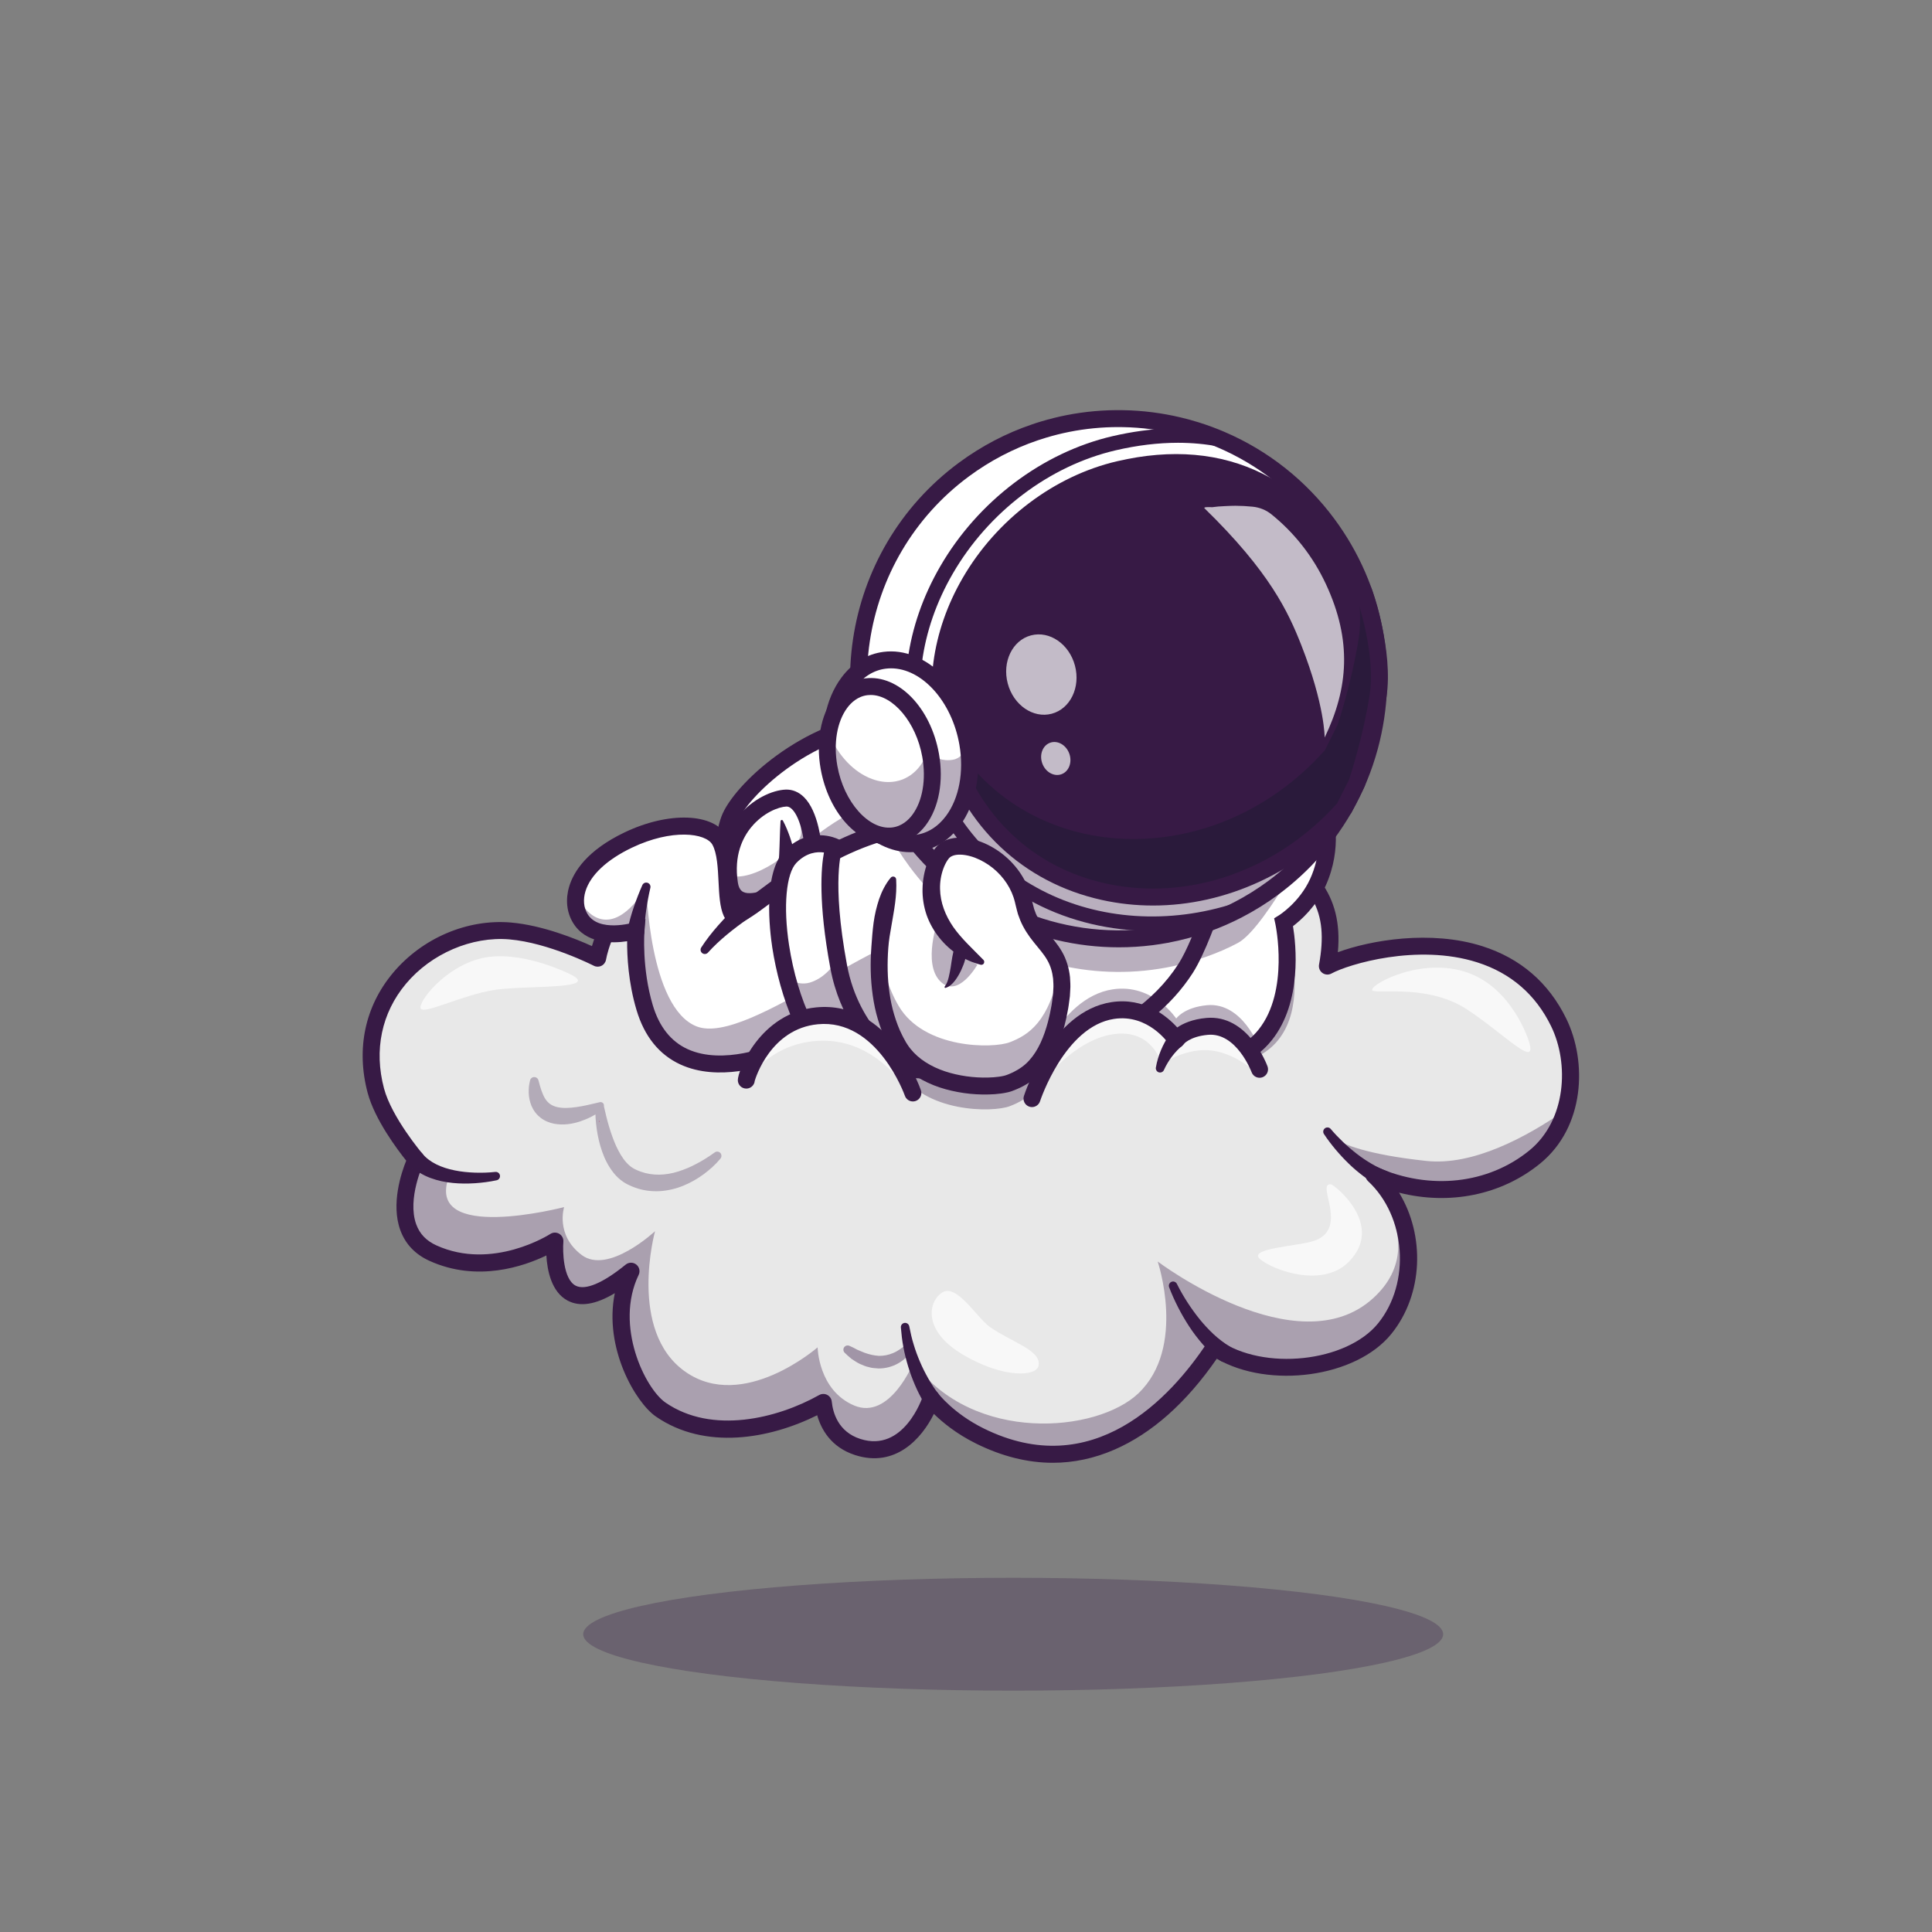 <?xml version="1.0" encoding="utf-8"?>
<!-- Generator: Adobe Illustrator 28.0.0, SVG Export Plug-In . SVG Version: 6.00 Build 0)  -->
<svg version="1.1" id="Layer_1" xmlns="http://www.w3.org/2000/svg" xmlns:xlink="http://www.w3.org/1999/xlink" x="0px" y="0px"
	 viewBox="0 0 4000 4000" style="enable-background:new 0 0 4000 4000;" xml:space="preserve">
<rect x="0" y="0" width="4000" height="4000" fill="#808080" stroke="none"/>
<style type="text/css">
	.st0{display:none;}
	.st1{display:inline;fill:#95C4FC;}
	.st2{opacity:0.3;}
	.st3{fill:#371A45;}
	.st4{fill:#E8E8E8;}
	.st5{opacity:0.35;}
	.st6{fill:#FFFFFF;}
	.st7{fill:#293856;}
	.st8{fill:#111A28;}
	.st9{opacity:0.7;}
	.st10{opacity:0.4;}
	.st11{fill:#FC5B89;}
</style>
<g>
	<g class="st0">
		<rect class="st1" width="4000" height="4000"/>
	</g>
	<g>
		<g class="st2">
			<ellipse class="st3" cx="2097.7" cy="3383.49" rx="890.21" ry="116.83"/>
		</g>
		<g>
			<path class="st4" d="M778.13,2258.06c17.19,64.61,83.25,142.12,83.25,142.12s-2.81,5.83-6.45,15.57
				c-14.65,38.99-42.86,140.41,41.36,178.7c126.94,57.68,252.66-24.91,252.66-24.91s-17.72,205.28,157.56,62.33
				c-56.15,117.12,15.62,254.89,61.32,286.47c95.45,65.84,231.34,44.52,336.79-14.78c3.16,31.06,19.26,75.53,71.1,92.29
				c108.12,34.92,152.16-100.93,152.16-100.93s32.59,44.3,100.45,77.99c196.69,97.6,366.57-3.42,485.88-183.75
				c95.8,67.2,279.24,52.46,352.8-38.51c73.56-90.93,63.08-238.4-22.63-318.01c110.27,48.86,239.63,39.13,333.23-37.24
				c31.67-25.88,52.42-60.14,63.65-97.29c18.34-60.49,11.49-128.7-14.12-181.2c-111.37-228.27-412.93-152.78-478.95-116.72
				c12.76-69.92,3.9-120.54-25.7-161.99c-24.08-33.78-61.89-61.5-112.99-88.69c-25.22-13.42-52.59-22.02-80.71-26.14
				c-54.04-7.94-110.84,0.66-160.19,23.55c-30.4,14.08-57.94,33.56-80.27,57.9c-14.52,15.75-26.84,33.51-36.32,53.21
				c-32.24-68.16-141.37-80.62-188.18-21.41c-85.89-79.13-231.47-132.07-334.99-118.74c-193.31,24.87-283.23,197.12-283.23,197.12
				s-77.51-66.02-142.82-38.03c-50.18,21.49-65.31,106.94-65.31,106.94s-95.54-49.13-181.33-56.45
				C899.2,1914.03,725.01,2058.57,778.13,2258.06z"/>
		</g>
		<g>
			<path class="st3" d="M2179.74,3028.54c-52.36,0-105.56-13.32-159.19-39.94c-40.93-20.31-69.73-44.3-87.04-61.32
				c-25.3,51.36-79.88,112.17-163.18,85.27c-50.24-16.23-70.37-53.92-78.41-82.41c-98.69,49.01-232.19,72.92-334.03,2.62
				c-41.81-28.86-108.19-141.41-85.02-255.37c-39.91,23.86-72.08,28.88-97.57,15.4c-33.67-17.8-42.34-62.52-44.11-93.51
				c-45.9,22.22-142.84,56.28-242.15,11.12c-29.55-13.43-49.82-34.83-60.27-63.61c-19.62-54.08,2.15-118.78,12.26-143.77
				c-18-22.48-65.08-84.95-79.85-140.44c-24.21-90.93-5.54-179.16,52.56-248.44c60.34-71.95,153.77-111.87,243.87-104.17
				c65.34,5.58,134.71,33.75,167.95,48.83c8.69-29.59,29.14-80.32,70.29-97.95c55.62-23.82,116.06,9.03,144.57,28.44
				c29.4-46.2,121.32-167.58,286.17-188.8c102.74-13.22,244.04,34.36,336.11,111.76c26.06-23.51,63.2-34.63,102.68-30.13
				c34.72,3.96,64.9,19.27,85.33,42.44c31.81-49.05,81.72-86.35,143.29-106.48c76.26-24.94,157.8-19.13,223.71,15.94
				c99.44,52.9,163.62,114.7,152.18,237.49c67.47-24.92,192.25-46.54,299.2-12.47c79,25.17,137.48,75.7,173.82,150.19
				c43.22,88.6,38.91,223.76-54.21,299.75c-80.31,65.54-188.02,86.81-292.09,60.3c53.99,88.5,50.41,210.35-15.96,292.42
				c-73.19,90.55-252.82,114.27-361.45,51.43c-63.12,91.26-134.36,154.55-211.93,188.23
				C2265.52,3019.48,2222.92,3028.54,2179.74,3028.54z M1927.89,2877.37c5.52,0,10.79,2.6,14.12,7.13
				c0.28,0.38,31.37,41.51,94.15,72.68c226.52,112.43,387.6-63.07,463.44-177.7c2.62-3.95,6.71-6.67,11.37-7.56
				c4.66-0.88,9.46,0.16,13.34,2.87c91.45,64.13,263.66,45.73,329.06-35.17c67.59-83.58,57.8-221.02-20.94-294.13
				c-6.28-5.83-7.43-15.36-2.71-22.51c4.71-7.16,13.9-9.87,21.76-6.38c108.89,48.25,229.6,34.91,315.04-34.81
				c76.25-62.22,82.69-179.62,44.85-257.18l0,0c-31.97-65.54-83.42-110-152.92-132.14c-123.57-39.38-266.49,3.81-301.83,23.12
				c-5.93,3.24-13.2,2.79-18.69-1.17c-5.48-3.96-8.2-10.71-6.99-17.37c20.23-111.15-12.5-169.7-129.71-232.06
				c-57.53-30.62-129.08-35.56-196.31-13.57c-62.8,20.54-111.5,61.1-137.13,114.21c-2.92,6.07-9.07,9.92-15.8,9.92
				c-0.02,0-0.04,0-0.07,0c-6.76-0.03-12.91-3.94-15.8-10.05c-12.51-26.48-40.44-44.62-74.71-48.53
				c-34.34-3.92-65.62,7.49-83.81,30.5c-3.03,3.83-7.51,6.23-12.38,6.61c-4.9,0.4-9.67-1.27-13.27-4.58
				c-83.08-76.51-224.04-126.69-320.88-114.22c-181.54,23.37-269.08,186.22-269.95,187.87c-2.48,4.72-6.98,8.06-12.21,9.07
				c-5.24,1.01-10.65-0.41-14.71-3.86c-0.67-0.57-70.15-58.59-124.53-35.27c-33.85,14.5-51.15,72.69-54.95,93.89
				c-0.99,5.48-4.51,10.17-9.5,12.63c-4.98,2.47-10.85,2.43-15.8-0.11c-0.92-0.48-93.55-47.65-174.8-54.58
				c-77.66-6.66-161.68,29.38-214,91.76c-50.55,60.27-66.72,137.29-45.54,216.86c15.96,59.94,79.02,134.49,79.65,135.24
				c4.5,5.28,5.46,12.72,2.46,18.97c-0.34,0.72-34.79,73.94-15.41,127.15c7.21,19.8,20.87,34.05,41.77,43.55
				c116.31,52.87,234.58-22.83,235.76-23.6c5.62-3.67,12.86-3.82,18.61-0.37s9.06,9.87,8.48,16.56
				c-1.61,19.21-0.43,77.17,25.31,90.74c19.72,10.4,56.53-5.05,103.68-43.51c6.36-5.2,15.49-5.27,21.94-0.19
				c6.46,5.08,8.53,13.96,4.97,21.37c-50.66,105.72,13.68,235.56,55.51,264.43c96.21,66.41,231.56,33.1,318.22-15.6
				c5.16-2.9,11.43-3,16.68-0.28c5.25,2.72,8.77,7.91,9.37,13.8c2.29,22.51,12.99,62.49,59.02,77.35
				c90.01,29.08,128.48-84.83,130.07-89.69c2.05-6.24,7.41-10.83,13.9-11.88C1926.03,2877.44,1926.96,2877.37,1927.89,2877.37z"/>
		</g>
		<g class="st5">
			<path class="st3" d="M2288.32,1804.81c-0.09,48.82,3.38,129.18,22.94,205.24c11.36,44.04,28.07,86.63,52.64,120.93
				c33.03,46.06,80.23,77.07,147.51,76.06c254.02-3.77,146.33-297.4,146.33-297.4s34.13-33.25,64.74-71.45
				c-24.08-33.78-61.89-61.5-112.99-88.69c-25.22-13.42-52.59-22.02-80.71-26.14l-160.19,23.55l-78.95,11.62
				c0,0-0.57,8.11-0.97,22.2C2288.45,1787.49,2288.32,1795.56,2288.32,1804.81z"/>
		</g>
		<g>
			<path class="st6" d="M2267.4,2010.05c11.36,44.04,28.07,86.63,52.64,120.93c33.03,46.06,80.23,77.07,147.51,76.06
				c254.02-3.77,190.19-297.4,190.19-297.4s45.97-28.42,70.71-82.64c2.19-4.82,4.17-9.61,5.88-14.3
				c25.66-68.78,7.85-127.21,7.85-127.21l-496.41,73.03c0,0-0.57,8.11-0.97,22.2C2243.62,1823.15,2244.15,1919.6,2267.4,2010.05z"/>
		</g>
		<g>
			<path class="st3" d="M2464.36,2224.61c-54.93,0-101.53-19.85-138.58-59.04c-116.43-123.18-98.34-396.68-97.51-408.27l1-14.06
				l525.26-77.28l4.41,14.43c0.91,2.99,21.9,74.03-14.53,153.9c-19.62,43.02-51.27,70.96-67.4,83.2
				c6.16,37.56,19.32,156.51-43.47,235.62c-36.78,46.34-92.55,70.39-165.76,71.48C2466.65,2224.61,2465.5,2224.61,2464.36,2224.61z
				 M2262.61,1773.81c-2.03,56.72-3.12,270.59,88.71,367.69c31.21,33,69.23,48.63,115.95,48c62.18-0.93,108.88-20.51,138.8-58.21
				c63.56-80.08,34.82-216.57,34.52-217.94l-2.64-12.13l10.56-6.52c0.38-0.24,41.92-26.6,63.98-74.97
				c21.74-47.66,19.24-92.24,15.86-114.44L2262.61,1773.81z"/>
		</g>
		<g>
			<path class="st6" d="M1501.02,1919.07c0.27-4.27-17.59-150.94,9.15-222.66c23.32-62.53,164.35-190,313.69-199.99
				c149.88-10.02,121.46,323.77,121.46,323.77L1501.02,1919.07z"/>
		</g>
		<g>
			<path class="st6" d="M1501.01,1919.08l71.59-15.92l372.76-82.95c0,0,8.6-101.37-8.73-190.72
				c-14.12-72.77-45.49-137.56-112.77-133.08c-149.31,10-290.33,137.47-313.67,200.02
				C1483.42,1768.14,1501.27,1914.78,1501.01,1919.08z"/>
		</g>
		<g class="st5">
			<path class="st3" d="M1582.18,1916.72l372.75-82.95c0,0,8.6-101.37-8.73-190.72c-10.79-4.3-22.94-6.23-36.58-5.31
				c-149.36,9.96-290.38,137.47-313.71,199.98C1587.89,1859.26,1583.89,1887.55,1582.18,1916.72z"/>
		</g>
		<g>
			<path class="st3" d="M1482.02,1941.27l1.44-22.41c-0.08-1.15-0.27-3.15-0.52-5.9c-9.32-103.57-5.68-178.49,10.8-222.69
				c24.87-66.68,172.34-200.89,328.96-211.36c30.99-2.09,57.7,8.07,79.37,30.14c79.48,80.94,61.55,303.21,60.74,312.63l-1.09,12.84
				L1482.02,1941.27z M1483.51,1917.94c0,0.08-0.01,0.17-0.02,0.28L1483.51,1917.94z M1830.39,1513.74c-1.76,0-3.54,0.06-5.35,0.18
				c-145.54,9.73-278.73,135.78-298.43,188.61c-9.72,26.06-19.08,80.94-9.78,195.04l411.92-91.67
				c4.01-68.05,1.25-218.34-51.74-272.28C1863.9,1520.28,1848.6,1513.74,1830.39,1513.74z"/>
		</g>
		<g>
			<path class="st6" d="M1683.97,1777.62c1.47-40.07-13.1-127.03-56.78-125.29c-43.68,1.73-135.14,58.67-116.87,177.44
				C1524.48,1921.89,1682.5,1817.69,1683.97,1777.62z"/>
		</g>
		<g class="st5">
			<path class="st3" d="M1508.38,1811.79c0.35,5.79,0.97,11.8,1.93,17.98c14.17,92.11,172.21-12.11,173.66-52.15
				c1.18-31.63-7.68-92.6-32.99-115.93c5.79,22.98,7.94,47.5,7.33,64.04C1657.12,1757.7,1556.28,1830.52,1508.38,1811.79z"/>
		</g>
		<g>
			<path class="st3" d="M1551.69,1884.28c-32.33,0-53.61-18.67-58.72-51.85c-10.63-69.14,13.39-115.51,35.41-142.23
				c30.32-36.79,71.12-54.34,98.11-55.41c14-0.6,27.29,4.89,38.2,15.77c29.16,29.07,38.05,93.75,36.81,127.7l0,0
				c-1.44,39.25-87.99,102.57-144.71,105.87C1555.06,1884.23,1553.36,1884.28,1551.69,1884.28z M1628.49,1669.85
				c-0.21,0-0.42,0-0.62,0.01c-15.48,0.61-47.54,12.48-72.42,42.66c-17.47,21.19-36.46,58.27-27.8,114.58
				c2.5,16.27,9.82,22.51,25.32,22.08c45.92-1.14,111.78-56.54,113.46-72.23c1.08-29.63-7.74-82.8-26.51-101.52
				C1635.08,1670.6,1631.16,1669.85,1628.49,1669.85z"/>
		</g>
		<g>
			<path class="st3" d="M1620.92,1699c5.76,10.69,10.21,21.74,14.23,33.03c3.88,11.3,7.19,22.84,9.61,34.75
				c2.39,11.92,4.36,24.15,3.82,37.29c-0.34,6.58-1.02,13.4-3.23,20.72c-1.07,3.69-2.51,7.44-4.81,11.48
				c-2.08,3.86-5.55,8.23-10.05,11.75c-7.25,6.43-18.34,5.76-24.77-1.49s-5.76-18.34,1.49-24.77c-0.77-0.57,0.49-3.06,1.25-6.96
				c0.77-3.85,1.55-8.55,2.08-13.49c1.08-9.93,2.13-20.87,2.68-31.98c1.17-22.32,1.28-45.47,2.8-69.22l0-0.04
				c0.09-1.44,1.33-2.52,2.76-2.43C1619.73,1697.7,1620.51,1698.24,1620.92,1699z"/>
		</g>
		<g>
			<path class="st6" d="M1201.07,1900.92c30.84,51.98,115.67,25.92,115.67,25.92s-6.45,78.12,18.07,159.75
				c56.15,186.9,271.87,92.33,271.87,92.33s233.36,56.85,464.47,28.56c87.55-10.7,174.8-33.64,248.88-76.5
				c53.21-30.7,99.61-71.67,134.53-125.76c2.59-3.99,5.18-8.42,7.76-13.16c23.16-42.24,45.35-108.56,45.35-108.56
				s-129.44-54.52-262.88-102.77c-90.23-32.68-182.3-62.42-237.3-70.49c-61.41-8.99-118.52-3.55-170.5,10.09
				c-186.55,48.86-307.13,202.69-322.53,168.92c-15.18-33.38-2.59-110.76-24.34-149.22c-19.74-34.83-99.13-44.04-189.62-0.7
				c-69.74,33.42-100.67,74.57-107.47,110.23C1189.27,1869.07,1192.78,1886.93,1201.07,1900.92z"/>
		</g>
		<g class="st5">
			<path class="st3" d="M1201.07,1900.92c30.84,51.98,115.67,25.92,115.67,25.92s-6.45,78.12,18.07,159.75
				c56.15,186.9,271.87,92.33,271.87,92.33s233.36,56.85,464.47,28.56c-5.4-111.41-26.27-258.62-98.04-279.9
				c-117.51-34.83-422.01,240.37-530.93,197.43c-98.87-39-104-289.63-104-289.63s-41.45,77.38-91.85,67.86
				c-26.58-5-43.38-30.62-53.29-53.69C1189.27,1869.07,1192.78,1886.93,1201.07,1900.92z"/>
		</g>
		<g>
			<path class="st3" d="M1934.39,2232.92c-161,0-296.96-28.93-326.23-35.62c-24.24,9.53-120.73,42.99-199.74,6.46
				c-43.73-20.21-74.15-57.94-90.42-112.14c-17.28-57.52-19.79-112.8-19.58-142.91c-31.43,4.8-86.06,5.59-112.45-38.86
				c-12.84-21.64-15.48-48.16-7.44-74.69c9.21-30.38,36.53-74.41,114.38-111.68c91.77-43.93,185.11-40.45,212.48,7.91
				c13.97,24.69,15.67,59.1,17.3,92.37c0.9,18.39,1.83,37.28,5.07,50.2c10.7-5.73,29.66-19.87,46.8-32.65
				c83.14-62,237.87-177.4,435.48-148.43c136.96,20.09,489.52,168.15,504.46,174.44l15,6.32l-5.17,15.43
				c-1.15,3.43-28.49,84.55-55.03,125.65c-90.08,139.49-269.2,214.9-518,218.08C1945.63,2232.88,1940,2232.92,1934.39,2232.92z
				 M1605.08,2160.49l5.76,1.4c1.58,0.38,159.6,38.17,340.7,35.83c164.65-2.19,383.01-39.02,488.27-202.02
				c17.65-27.33,36.73-77.19,45.83-102.36c-70.23-29.05-363.78-148.57-480.68-165.72c-183.15-26.87-330.35,82.88-409.41,141.84
				c-41.15,30.68-61.8,46.08-80.36,41.31c-7.43-1.91-13.35-6.96-16.66-14.23c-8.27-18.15-9.54-43.84-10.87-71.04
				c-1.37-27.83-2.92-59.37-12.79-76.81c-13.65-24.11-83.72-33.32-166.79,6.45c-51.75,24.77-85.83,56.81-95.96,90.21
				c-5.15,16.98-3.72,33.53,4.04,46.59c23.39,39.41,94.77,18.34,95.49,18.12l24.7-7.48l-2.09,25.7
				c-0.09,1.15-5.77,76.21,17.36,153.23c13.26,44.16,37.33,74.57,71.54,90.38c75.01,34.67,175.5-8.6,176.51-9.04L1605.08,2160.49z"
				/>
		</g>
		<g>
			<path class="st3" d="M1346.48,1838.27c-1.73,7.36-3.32,15.04-4.74,22.61c-1.42,7.6-2.68,15.21-3.77,22.8
				c-2.17,15.18-3.6,30.37-3.77,45.04c-0.11,9.73-8.09,17.53-17.83,17.42c-9.73-0.11-17.53-8.09-17.42-17.82
				c0.01-1.09,0.12-2.15,0.32-3.18l0.03-0.15c3.32-16.52,7.88-32.18,13.08-47.49c2.61-7.65,5.36-15.2,8.27-22.68
				c2.93-7.51,5.93-14.82,9.25-22.32c1.97-4.44,7.17-6.45,11.61-4.48c3.93,1.74,5.96,6.01,5.01,10.05L1346.48,1838.27z"/>
		</g>
		<g>
			<path class="st3" d="M1548.76,1902.1c-7.19,4.8-14.76,10.28-21.98,15.71c-7.28,5.48-14.43,11.13-21.45,16.94
				c-14,11.64-27.42,23.96-39.42,37.39l-0.1,0.11c-3.23,3.62-8.79,3.94-12.42,0.7c-3.27-2.92-3.84-7.75-1.53-11.32
				c10.49-16.28,22.47-31.34,35.09-45.71c6.33-7.18,12.82-14.2,19.47-21.08c6.72-6.91,13.33-13.52,20.68-20.33
				c7.14-6.6,18.27-6.17,24.88,0.97c6.6,7.14,6.17,18.27-0.97,24.88c-0.67,0.62-1.36,1.17-2.09,1.66L1548.76,1902.1z"/>
		</g>
		<g>
			<path class="st6" d="M1630.49,2027.2c22.15,83.3,61.06,160.67,110.93,187.82c0,0,51.32,25.22,123.08-10.92
				c0,0-101.46-59.44-128.17-203.13c-0.88-4.78-1.71-9.43-2.5-14.04c-30.79-175.28-6.76-234.06-6.76-234.06
				s-47.72-23.16-90.75,21.32C1601.15,1810.56,1602.86,1923.46,1630.49,2027.2z"/>
		</g>
		<g class="st5">
			<path class="st3" d="M1630.49,2027.2c22.15,83.3,61.06,160.67,110.93,187.82c0,0,51.32,25.22,123.08-10.92
				c0,0-101.46-59.44-128.17-203.13c-0.88-4.78-1.71-9.43-2.5-14.04c-11.45,17.59-30.09,39.04-56.76,47.29
				C1661.72,2038.96,1645.5,2034.88,1630.49,2027.2z"/>
		</g>
		<g>
			<path class="st3" d="M1787.67,2241.12c-32.3,0-52.56-9.65-53.97-10.35l-0.64-0.33c-74.88-40.72-119.04-170.08-134.11-268.47
				c-5.41-35.31-19.6-154.1,24.76-199.97c51.28-53.02,108.61-26.09,111.03-24.91l14.8,7.19l-6.23,15.23
				c-0.15,0.4-22.43,62.11,10.29,238.27c24.79,133.47,118.85,190.63,119.8,191.19l27.55,16.34l-28.56,14.44
				C1839.71,2236.23,1810.65,2241.12,1787.67,2241.12z M1749.4,2199.38c3.16,1.43,33.92,14.31,79.63,0.23
				c-33.97-28.88-90.52-90.94-109.93-195.42c-25.22-135.75-19.07-208.13-13.17-239.18c-13.73-1.97-35.9-0.44-57,21.38
				c-21.36,22.09-27.51,90.51-15.29,170.26C1651.26,2071.78,1698.82,2171.46,1749.4,2199.38z"/>
		</g>
		<g class="st2">
			<path class="st7" d="M2464.56,1935.49c6.2,10.08,12.21,20.24,17.98,30.51C2476.78,1955.69,2470.77,1945.53,2464.56,1935.49z"/>
		</g>
		<g class="st2">
			<path class="st7" d="M2454.55,1919.68c-6.78-10.49-13.81-20.86-21.09-31.05C2440.74,1898.85,2447.76,1909.23,2454.55,1919.68z"/>
		</g>
		<g class="st2">
			<path class="st7" d="M2410.88,1858.35c7.77,9.97,15.3,20.05,22.58,30.27C2426.19,1878.36,2418.67,1868.24,2410.88,1858.35z"/>
		</g>
		<g>
			<g class="st5">
				<path class="st3" d="M1837,1720.33c13.12,25.31,28.38,49.96,45.88,73.6c95.14,128.65,236.73,202.74,384.51,216.12
					c38.64,3.51,77.68,2.9,116.46-2.02c10.22-1.32,20.4-2.9,30.57-4.74c16.05-3.03,32.06-6.75,47.9-11.23
					c11.67-3.29,23.29-7.02,34.78-11.14c22.46-8.03,44.8-17.28,66.19-28.86c59.84-32.39,178.88-266.56,178.88-266.56l-496.41,73.03
					c0,0-0.57,8.11-0.97,22.2c-90.23-32.68-182.3-62.42-237.3-70.49C1946.09,1701.25,1888.98,1706.69,1837,1720.33z"/>
			</g>
			<g>
				<path class="st6" d="M2835.7,1545.74c-23.42,86.92-68.65,168.35-134.35,235.5c-13.4,13.69-27.6,26.77-42.65,39.17
					c-7.3,6.06-14.88,11.94-22.61,17.73c-23.41,17.31-47.74,32.43-72.8,45.4c-21.58,11.23-43.72,20.83-66.17,28.89
					c-27.11,9.74-54.77,17.15-82.66,22.35c-10.18,1.86-20.38,3.45-30.59,4.76c-187.01,23.6-380.93-51.75-500.97-214.09
					c-176.88-239.11-126.4-576.32,112.66-753.19c46.07-34.03,95.79-59.74,147.3-77.15c6-2.09,12.09-4.02,18.2-5.81
					c16.33-4.91,32.8-9.02,49.36-12.32c38.31-7.62,77.16-10.96,115.76-10.17c38.59,0.75,77.04,5.66,114.52,14.59
					c11.92,2.83,23.75,6.06,35.49,9.72c17.59,5.5,34.92,11.85,51.97,19.19c84.96,36.3,161.69,95,220.6,174.66
					C2850.5,1222.49,2877,1392.47,2835.7,1545.74z"/>
				<path class="st3" d="M2316.38,1945.53c-170.15,0-332.37-80.39-434.9-219.05c-177.16-239.48-126.46-578.45,113.02-755.64
					c45.46-33.58,95.18-59.62,147.78-77.4c5.75-2,11.73-3.91,18.27-5.83c16.27-4.9,32.93-9.06,49.51-12.36
					c38.05-7.57,77.2-11.01,116.13-10.2c38.63,0.75,77.29,5.68,114.9,14.64c12.08,2.87,24.06,6.15,35.61,9.75
					c18,5.62,35.54,12.1,52.14,19.25c87.74,37.49,164.27,98.08,221.32,175.23c98.67,133.36,130.46,301.86,87.24,462.29
					c-23.96,88.94-70.58,170.64-134.79,236.27c-13.6,13.88-28,27.1-42.78,39.3c-6.81,5.64-14.23,11.46-22.69,17.78
					c-23.15,17.12-47.72,32.45-73.05,45.55c-21.18,11.03-43.52,20.78-66.39,28.98c-26.75,9.61-54.65,17.16-82.93,22.42
					c-10.15,1.85-20.47,3.46-30.69,4.77C2361.46,1944.12,2338.84,1945.53,2316.38,1945.53z M2315.14,868.43
					c-35.1,0-70.16,3.44-104.39,10.25c-16.47,3.28-33.02,7.41-49.19,12.28c-6.5,1.91-12.43,3.8-18.13,5.79
					c-52.27,17.67-101.67,43.54-146.84,76.9c-237.92,176.04-288.3,512.81-112.29,750.73c115.31,155.94,306.68,237.7,499.34,213.4
					c10.16-1.31,20.42-2.9,30.49-4.74c28.09-5.23,55.81-12.72,82.39-22.27c22.72-8.15,44.91-17.84,65.95-28.79
					c25.16-13.02,49.58-28.24,72.57-45.25c8.4-6.28,15.77-12.06,22.54-17.67c14.69-12.12,29-25.25,42.51-39.05
					c63.79-65.2,110.1-146.37,133.91-234.73l1.69,0.46l-1.69-0.46c42.95-159.39,11.36-326.79-86.67-459.29
					c-56.67-76.65-132.71-136.85-219.88-174.09c-16.49-7.1-33.92-13.54-51.8-19.13c-11.46-3.57-23.36-6.83-35.37-9.69
					c-37.36-8.9-75.77-13.8-114.16-14.54C2322.47,868.47,2318.8,868.43,2315.14,868.43z"/>
			</g>
			<g class="st5">
				<path class="st3" d="M2835.7,1545.72c-23.42,86.92-68.65,168.35-134.35,235.5c-13.4,13.69-27.6,26.77-42.65,39.17
					c-7.3,6.06-14.88,11.94-22.61,17.73c-23.41,17.31-47.74,32.43-72.8,45.4c-21.58,11.23-43.72,20.83-66.17,28.89
					c-27.11,9.74-54.77,17.15-82.66,22.35c-10.18,1.86-20.38,3.44-30.59,4.76c-187.01,23.6-380.93-51.75-500.97-214.09
					c-64.1-86.66-98.36-186.25-104.57-286.38c16.41,39.23,37.75,77.18,64.19,112.92c45.02,60.88,102.54,75.63,164.08,111.41
					c102.56,59.64,220.01,117.43,336.9,102.68c10.21-1.31,20.41-2.9,30.59-4.76c27.89-5.19,55.55-12.6,82.66-22.35
					c22.46-8.05,44.6-17.66,66.17-28.89c25.06-12.97,49.4-28.09,72.8-45.4c7.74-5.79,15.31-11.67,22.61-17.73
					c15.05-12.4,29.24-25.48,42.65-39.17c65.7-67.15,110.93-148.58,134.35-235.5c15.26-56.71,21.26-115.71,17.59-174.49
					C2859.71,1309.63,2866.28,1432.25,2835.7,1545.72z"/>
			</g>
			<g>
				<path class="st3" d="M2316.39,1955.68c-173.35,0-338.62-81.9-443.08-223.16c-180.49-243.97-128.83-589.33,115.15-769.84
					c46.31-34.21,96.97-60.74,150.57-78.86c5.82-2.03,11.96-3.99,18.66-5.96c16.51-4.97,33.49-9.21,50.39-12.58
					c38.78-7.71,78.61-11.21,118.33-10.4c39.35,0.76,78.73,5.78,117.04,14.91c12.3,2.92,24.51,6.27,36.27,9.93
					c18.34,5.73,36.21,12.33,53.13,19.62c89.37,38.18,167.35,99.92,225.46,178.52c100.52,135.86,132.92,307.53,88.88,470.97l0,0
					c-24.42,90.62-71.91,173.86-137.34,240.73c-13.86,14.15-28.52,27.61-43.58,40.03c-6.92,5.74-14.48,11.66-23.07,18.08
					c-23.62,17.48-48.66,33.09-74.46,46.44c-21.56,11.23-44.32,21.16-67.63,29.52c-27.26,9.79-55.69,17.48-84.5,22.84
					c-10.35,1.89-20.85,3.53-31.25,4.86C2362.33,1954.25,2339.28,1955.68,2316.39,1955.68z M2315.14,878.59
					c-34.44,0-68.83,3.37-102.41,10.05c-16.15,3.22-32.39,7.27-48.25,12.05c-6.4,1.88-12.17,3.72-17.72,5.65
					c-51.37,17.36-99.83,42.75-144.15,75.49c-233.42,172.7-282.84,503.11-110.16,736.53c113.13,153,300.83,233.24,489.91,209.36
					c9.96-1.28,20.04-2.85,29.94-4.66c27.51-5.12,54.71-12.47,80.77-21.84c22.3-8,44.06-17.5,64.7-28.24
					c24.71-12.78,48.66-27.72,71.22-44.41c8.21-6.14,15.46-11.82,22.1-17.32c14.44-11.9,28.47-24.79,41.74-38.33
					c62.57-63.96,108-143.58,131.36-230.26l0,0c42.13-156.38,11.14-320.62-85.03-450.61c-55.6-75.2-130.19-134.26-215.7-170.79
					c-16.2-6.98-33.3-13.29-50.84-18.77c-11.23-3.5-22.91-6.7-34.69-9.5c-36.67-8.74-74.35-13.54-112-14.27
					C2322.33,878.62,2318.74,878.59,2315.14,878.59z M2835.7,1545.74h0.05H2835.7z"/>
			</g>
			<g>
				<path class="st3" d="M2316.4,1961.31c-175.14,0-342.09-82.74-447.62-225.45c-182.34-246.47-130.15-595.36,116.33-777.72
					c46.78-34.56,97.96-61.36,152.11-79.67c5.86-2.04,12.08-4.03,18.88-6.03c16.65-5.01,33.8-9.29,50.87-12.7
					c39.18-7.79,79.4-11.32,119.55-10.5c39.74,0.77,79.53,5.84,118.23,15.06c12.43,2.95,24.76,6.33,36.65,10.04
					c18.53,5.79,36.58,12.46,53.68,19.82c90.28,38.57,169.06,100.94,227.77,180.35c101.55,137.26,134.28,310.68,89.79,475.79l0,0
					c-24.67,91.55-72.65,175.64-138.75,243.21c-13.99,14.29-28.81,27.89-44.02,40.44c-6.99,5.79-14.61,11.77-23.27,18.24
					c-23.89,17.67-49.18,33.44-75.25,46.93c-21.77,11.34-44.77,21.38-68.31,29.82c-27.54,9.89-56.27,17.66-85.37,23.08
					c-10.47,1.91-21.07,3.56-31.57,4.91C2362.81,1959.87,2339.52,1961.31,2316.4,1961.31z M2315.14,884.22
					c-34.07,0-68.09,3.34-101.31,9.95c-15.97,3.18-32.03,7.19-47.72,11.92c-6.35,1.86-12.03,3.68-17.49,5.58
					c-50.86,17.19-98.8,42.3-142.65,74.69c-230.92,170.85-279.81,497.72-108.97,728.64c111.92,151.36,297.63,230.71,484.67,207.12
					c9.84-1.27,19.83-2.82,29.63-4.61c27.2-5.06,54.1-12.33,79.88-21.59c22.06-7.91,43.59-17.31,64-27.94
					c24.46-12.65,48.15-27.43,70.47-43.94c8.12-6.07,15.29-11.69,21.86-17.13c14.3-11.79,28.18-24.54,41.31-37.94
					c61.9-63.27,106.84-142.04,129.94-227.79l0,0c41.69-154.71,11.03-317.19-84.12-445.79c-55.01-74.4-128.79-132.82-213.39-168.96
					c-16.03-6.91-32.94-13.15-50.31-18.57c-11.11-3.46-22.66-6.63-34.31-9.4c-36.27-8.65-73.55-13.39-110.81-14.12
					C2322.26,884.26,2318.7,884.22,2315.14,884.22z M2835.7,1545.74h0.05H2835.7z"/>
			</g>
			<g>
				<path class="st3" d="M2783.01,1673.28c-256.01,287.39-709.88,233.64-819.85-131.36c-74.82-248.32,110.56-513.3,353.66-569.88
					c176.93-41.18,367.69-3.99,506.67,253.14c0,0,43.95,123.33,29.65,215.78c-14.3,92.46-43.81,179.96-43.81,179.96L2783.01,1673.28
					z"/>
			</g>
			<g class="st5">
				<path class="st8" d="M2823.49,1225.19c-5.29-9.79-10.67-19.22-16.11-28.38c7.27,38.92,11.91,84.39,5.76,124.17
					c-14.3,92.46-43.81,179.96-43.81,179.96l-26.32,52.35c-237.45,266.56-645.07,239.59-790.67-56.96
					c2.67,15.23,6.25,30.44,10.82,45.6c109.97,365,563.84,418.75,819.85,131.36l26.32-52.35c0,0,29.51-87.5,43.81-179.96
					S2823.49,1225.19,2823.49,1225.19z"/>
			</g>
			<g>
				<path class="st3" d="M2385.37,1927.45c-85.49,0-169.02-19.4-242.7-57.68c-120.66-62.69-206.46-168.9-248.12-307.15
					c-38.34-127.23-19.87-265.69,52.01-389.86c78.19-135.09,211.45-235.89,356.46-269.64c81.39-18.95,158.12-21.48,228.06-7.54
					l1.52,0.3l1.44,0.61c89.91,38.41,168.33,100.5,226.77,179.54c101.08,136.63,133.66,309.26,89.38,473.61v0
					c-24.56,91.12-72.31,174.84-138.11,242.09c-13.94,14.22-28.68,27.76-43.83,40.25c-6.96,5.77-14.55,11.72-23.18,18.17
					c-23.76,17.58-48.94,33.28-74.89,46.71l-2.18,0.92C2508.05,1917.62,2446.21,1927.45,2385.37,1927.45z M2438.76,916.73
					c-41.13,0-84.24,5.21-128.94,15.61c-137.09,31.91-263.18,127.4-337.3,255.45c-67.68,116.92-85.17,246.97-49.25,366.17
					c39.28,130.31,119.93,230.31,233.24,289.18c118.65,61.64,264.71,71.3,400.94,26.52c24.17-12.58,47.61-27.24,69.72-43.59
					c8.16-6.1,15.37-11.75,21.97-17.22c14.36-11.84,28.32-24.66,41.5-38.12c62.2-63.58,107.36-142.73,130.58-228.91v0
					c41.89-155.46,11.08-318.74-84.53-447.97c-54.97-74.34-128.59-132.81-213-169.17C2496.49,919.38,2468.12,916.73,2438.76,916.73z
					 M2835.7,1545.74h0.05H2835.7z"/>
			</g>
			<g>
				<path class="st3" d="M2387.19,1874.81c-35.43,0-70.89-3.77-105.85-11.5c-163.18-36.07-285.28-151.37-334.98-316.33
					c-34.44-114.32-17.87-238.68,46.66-350.16c70.14-121.17,189.7-211.58,319.82-241.87c226.65-52.75,403.64,35.36,526.08,261.89
					l1.09,2.45c1.86,5.2,45.27,128.61,30.46,224.36c-14.36,92.88-43.3,179.25-44.52,182.89l-0.95,2.28l-27.36,54.41l-1.54,1.72
					C2687.56,1806.81,2537.65,1874.81,2387.19,1874.81z M2433.06,975.52c-35.83,0-73.24,4.53-112.26,13.61
					c-120.85,28.13-232.04,112.34-297.41,225.27c-59.62,103-75.05,217.52-43.43,322.46c45.92,152.44,158.54,258.94,308.95,292.19
					c170.29,37.64,353.82-25.84,479.46-165.73l24.7-49.13c3.46-10.49,29.7-91.69,42.72-175.9c12.71-82.17-24.03-193.18-28.42-206.01
					C2714.7,1061.52,2589.1,975.52,2433.06,975.52z M2783.01,1673.28h0.05H2783.01z"/>
			</g>
			<g>
				<path class="st6" d="M2003.63,1538.96c0.14,0.76,0.29,1.56,0.38,2.32c17.1,103.7-30.34,195.1-106.62,204.73
					c-76.85,9.73-153.87-67.3-172.07-171.97c-14.01-80.75,11.11-154.43,58.68-188.26c14.02-10.04,30.04-16.6,47.55-18.79
					C1908.41,1357.31,1985.48,1434.32,2003.63,1538.96z"/>
			</g>
			<g class="st5">
				<path class="st3" d="M2004.01,1541.28c17.1,103.7-30.34,195.1-106.62,204.73c-76.85,9.73-153.87-67.3-172.07-171.97
					c-3.04-17.53-4.24-34.73-3.76-51.27c2.03-70.3,92.12-98.47,135.04-42.76l46.18,59.95c0,0,27.42,40.84,70.81,32.87
					C1988.32,1570.13,1997.85,1557.2,2004.01,1541.28z"/>
			</g>
			<g>
				<path class="st3" d="M1884.55,1764.37c-80.66,0-157.92-80.36-176.5-187.31c-11.46-65.94,0.86-129.32,33.81-173.87
					c22.7-30.7,52.96-49.23,87.51-53.59c85.83-10.88,171.83,72.78,191.56,186.37c11.46,65.94-0.86,129.32-33.81,173.87
					c-22.7,30.7-52.96,49.23-87.51,53.58C1894.59,1764.06,1889.56,1764.37,1884.55,1764.37z M1844.87,1383.72
					c-3.7,0-7.41,0.23-11.11,0.7c-24.8,3.13-46.83,16.83-63.69,39.63c-26.87,36.34-37.13,91.29-27.46,147l0,0
					c15.66,90.16,77.69,158.25,141.49,158.26c3.7,0,7.4-0.23,11.11-0.7c24.8-3.13,46.82-16.83,63.68-39.63
					c26.87-36.34,37.13-91.3,27.46-147.01C1970.7,1451.81,1908.68,1383.72,1844.87,1383.72z"/>
			</g>
			<g>
				
					<ellipse transform="matrix(0.967 -0.256 0.256 0.967 -343.01 518.641)" class="st6" cx="1822.23" cy="1577.9" rx="114.02" ry="150.62"/>
				<path class="st3" d="M1838.26,1728.21c-6.69,0-13.48-0.73-20.27-2.21c-36.29-7.92-69.48-35.6-91.06-75.96l0,0
					c-38.81-72.58-27.8-164.03,24.56-203.85c21.57-16.4,48.19-22.21,75-16.37c36.29,7.92,69.48,35.6,91.06,75.96
					c38.81,72.58,27.79,164.03-24.56,203.85C1876.89,1721.87,1857.97,1728.21,1838.26,1728.21z M1805.81,1431.15
					c-18.79,0-36.54,6.05-52.14,17.92c-51,38.79-61.56,128.18-23.55,199.26c21.08,39.42,53.39,66.44,88.64,74.13
					c26.12,5.7,51.03,0.26,72.04-15.72c51-38.79,61.56-128.18,23.55-199.26c-21.08-39.42-53.39-66.44-88.64-74.13
					C1818.98,1431.88,1812.33,1431.15,1805.81,1431.15z"/>
			</g>
			<g class="st5">
				<path class="st3" d="M1940.95,1619.12c2.15-28.88-3.62-58.45-15.16-85.15c-10.44,65.44-62.24,100.39-120.5,78.8
					c-37.65-13.93-69.33-48.3-87.17-89.64c-0.69,4.12-1.16,8.41-1.49,12.79c-5.44,73.54,37.5,160.3,99.46,183.26
					C1878.04,1742.16,1935.51,1692.62,1940.95,1619.12z"/>
			</g>
			<g>
				<path class="st3" d="M1840.14,1748.7c-64.29,0-124.97-66.37-141.07-156.98l0,0c-9.96-56.04,0.06-111.01,26.82-147.04
					c17.28-23.28,40.16-37.2,66.16-40.27c68.19-8.04,134.97,60.62,151.97,156.34c9.96,56.04-0.06,111.01-26.81,147.04
					c-17.29,23.28-40.16,37.2-66.16,40.27C1847.4,1748.49,1843.76,1748.7,1840.14,1748.7z M1802.67,1438.87
					c-2.18,0-4.35,0.12-6.52,0.38c-20.42,2.41-34.16,15.65-42.09,26.34c-21.1,28.42-28.75,73.27-20.44,119.98l0,0
					c13.31,74.86,65.13,133.33,113.31,127.63c20.42-2.41,34.16-15.66,42.1-26.34c21.1-28.42,28.74-73.27,20.43-119.98
					C1896.75,1495.4,1848.86,1438.87,1802.67,1438.87z"/>
			</g>
			<g class="st9">
				<path class="st6" d="M2493.85,1052.4c-3.73-3.64,15.43-2.27,15.43-2.27l13.2-1.46c0,0,23.65-1.58,35.42-1.52
					c11.88,0.06,23.71,0.69,35.46,1.89c14.11,1.44,27.64,6.67,38.68,15.57c46.88,37.74,86.06,86.56,113.17,144.83
					c54.4,116.93,46.52,215.31-2.63,317.59c0,0,0.39-67.12-48.22-190.97C2667.17,1266.79,2628.59,1183.74,2493.85,1052.4z"/>
			</g>
			<g class="st9">
				
					<ellipse transform="matrix(0.967 -0.256 0.256 0.967 -285.566 597.775)" class="st6" cx="2155.15" cy="1396.64" rx="71.98" ry="83.88"/>
			</g>
			<g class="st9">
				
					<ellipse transform="matrix(0.942 -0.337 0.337 0.942 -401.246 826.636)" class="st6" cx="2184.39" cy="1570.99" rx="29.72" ry="34.64"/>
			</g>
		</g>
		<g>
			<path class="st4" d="M1545.13,2236.26c-0.12-7.61,36.93-122.47,146.3-133.12c138.65-13.5,198.59,159.74,198.59,159.74
				L1545.13,2236.26z"/>
		</g>
		<g class="st9">
			<path class="st6" d="M1545.13,2236.26l0.44,0.04c28.64-37.42,73.47-74.35,139.49-80.75c93.87-9.12,158.74,50.53,198.35,106.81
				l6.62,0.53c0,0-59.96-173.22-198.62-159.75C1582.07,2113.79,1545,2228.67,1545.13,2236.26z"/>
		</g>
		<g>
			<path class="st3" d="M1890.03,2280.44c-7.27,0-14.07-4.56-16.58-11.81c-0.55-1.58-57.03-160-180.32-148.02
				c-97.73,9.52-129.01,111.67-130.52,117.19c-0.77,8.85-8.12,15.86-17.2,16.01c-9.88,0.08-17.67-7.58-17.83-17.26
				c-0.31-19.22,45.19-139.47,162.15-150.86c150.58-14.68,214.24,163.86,216.88,171.47c3.17,9.16-1.68,19.15-10.84,22.32
				C1893.87,2280.12,1891.93,2280.44,1890.03,2280.44z M1562.67,2235.98c0,0.46,0,0.91-0.03,1.36
				C1562.7,2236.77,1562.68,2236.31,1562.67,2235.98z"/>
		</g>
		<g class="st5">
			<path class="st3" d="M2607.79,2170.02c0,0-34.84-95.52-108.56-88.86c-48,4.33-63.96,27.61-63.96,27.61s-48.3-73.11-131.48-60.44
				c-114.12,17.39-167.2,182.36-167.2,182.36L2607.79,2170.02z"/>
		</g>
		<g>
			<path class="st4" d="M2607.79,2213.88c0,0-34.84-95.52-108.56-88.86c-48,4.33-63.96,27.61-63.96,27.61s-48.3-73.11-131.48-60.44
				c-114.12,17.39-167.2,182.36-167.2,182.36L2607.79,2213.88z"/>
		</g>
		<g class="st9">
			<path class="st6" d="M2142.03,2259.72c37.24-48.43,95.49-108.26,161.77-118.34c83.17-12.68,100.97,61.45,100.97,61.45
				s46.28-30.75,94.44-28.64c37.59,1.67,71.63,21.84,95.97,41.32l12.59-1.62c0,0-34.83-95.54-108.56-88.87
				c-47.99,4.34-63.95,27.63-63.95,27.63s-48.29-73.12-131.46-60.44C2210.68,2106.38,2158.22,2218.8,2142.03,2259.72z"/>
		</g>
		<g>
			<path class="st3" d="M2136.6,2292.1c-1.78,0-3.59-0.28-5.39-0.85c-9.21-2.97-14.28-12.85-11.32-22.07
				c2.3-7.16,57.83-175.52,181.26-194.33c68.21-10.4,115.14,29.16,136.21,52.41c12.02-8.22,31.29-17.09,60.29-19.71
				c86.04-7.75,125.01,95.91,126.63,100.32c3.32,9.1-1.37,19.17-10.47,22.5c-9.08,3.32-19.16-1.36-22.49-10.45
				c-0.56-1.52-31.42-82.79-90.51-77.41c-37.93,3.43-50.78,19.72-51.31,20.41c-3.3,4.81-8.56,7.42-14.5,7.45
				c-5.84-0.05-11.15-3.18-14.36-8.05c-1.71-2.55-43.41-63.53-114.2-52.76c-101.93,15.53-152.64,168.85-153.14,170.4
				C2150.89,2287.37,2144,2292.1,2136.6,2292.1z"/>
		</g>
		<g class="st5">
			<path class="st3" d="M2194.65,2131.08c-20.13,116.99-65.77,144.36-103.91,159.11c-34.54,13.36-177.14,14.55-229.97-74.74
				L2194.65,2131.08z"/>
		</g>
		<g>
			<path class="st6" d="M2033.1,1992.27c-148.59-83.71-103.97-208.78-77.71-230.75c36.61-30.64,145.44,12.79,164.46,108.62
				c18.63,93.86,97.24,82.25,74.8,212.7c-20.13,116.99-65.77,144.36-103.91,159.11c-34.54,13.36-177.14,14.55-229.97-74.74
				c-84.62-143.02-10.9-348.34-10.9-348.34L2033.1,1992.27z"/>
		</g>
		<g class="st5">
			<path class="st3" d="M2023.64,1997.13c0,0-40.44,72.03-77.27,34.23c-36.83-37.8-3.81-128.12-3.81-128.12
				S1957.32,1959.33,2023.64,1997.13z"/>
		</g>
		<g class="st5">
			<path class="st3" d="M1860.78,2167.22c52.81,89.26,195.41,88.08,229.93,74.7c38.16-14.74,83.82-42.11,103.91-159.09
				c6.1-35.31,4.74-60.22-0.79-79.61c-20.48,113.17-65.44,140.01-103.12,154.58c-34.52,13.38-177.12,14.56-229.93-74.74
				c-23.47-39.65-34.74-84.09-38.82-127.6C1816.39,2021.72,1821.7,2101.11,1860.78,2167.22z"/>
		</g>
		<g>
			<path class="st3" d="M2030.23,1997.36c-32.97-8.47-63.33-28.02-85.59-56.11c-11.2-13.92-20.31-29.95-26.35-47.22
				c-5.83-17.34-8.74-35.72-8.29-53.96c0.35-18.25,3.66-36.31,10.03-53.6c3.25-8.66,7.2-17.13,12.8-25.48
				c3.01-4.21,5.98-8.33,11.01-12.67c4.77-3.85,10-7.09,15.28-9.04c10.61-4.24,21.04-5.22,30.83-4.95
				c9.82,0.3,19.15,1.96,28.08,4.39c17.88,4.88,34.11,13.12,48.99,23.21c29.5,20.35,53.1,50.05,64.68,84.67
				c1.31,4.34,2.79,8.66,3.76,13.09l1.53,6.63l1.35,5.31c0.93,3.47,1.67,7.02,2.71,10.43l3.71,9.96
				c5.49,13.05,13.26,24.85,23.02,36.87c9.6,12.03,21.35,24.83,30.66,40.99c9.45,16.07,14.87,34.81,16.81,52.87
				c0.51,8.97,1.3,18.05,0.54,26.72c-0.24,4.37-0.33,8.79-0.72,13.11l-1.7,12.76c-0.62,4.22-1.03,8.57-1.84,12.68l-2.4,12.36
				c-1.42,8.25-3.75,16.45-5.67,24.67c-4.62,16.36-9.62,32.76-17.21,48.64c-7.43,15.85-16.83,31.36-29.19,45.02
				c-12.18,13.8-27.88,24.82-44.08,32.75c-4.05,1.83-8.13,3.77-12.16,5.33c-2.01,0.81-3.89,1.63-6.69,2.54
				c-2.64,0.94-4.89,1.43-7.31,2.09c-9.3,2.16-18.02,3.22-26.75,3.92c-34.68,2.42-68.82-1.02-102.27-10.19
				c-16.67-4.67-33.09-10.94-48.66-19.49c-15.61-8.38-30.24-19.31-42.89-32.46c-6.24-6.65-12.07-13.77-17.01-21.52l-3.69-5.79
				l-3.14-5.69c-2.02-3.83-4.34-7.51-6.09-11.46c-7.85-15.43-13.75-31.66-18.69-48.04c-4.93-16.41-8.41-33.13-10.75-49.91
				c-2.37-16.78-3.78-33.63-4.14-50.44c-0.37-16.81,0.14-33.57,1.32-50.23c1.23-16.66,2.38-33.33,4.62-49.86
				c2.23-16.54,6.08-32.81,11.35-48.65c2.71-7.9,5.97-15.65,9.92-23.14c4.06-7.49,8.4-14.75,14.42-21.58
				c2.3-2.61,6.27-2.86,8.88-0.56c1.31,1.15,2.02,2.72,2.12,4.33l0.01,0.18c1.99,33.84-4.52,64.22-9.71,95.28
				c-2.82,15.44-5.45,30.96-6.58,46.59c-1.18,15.62-1.6,31.25-1.27,46.82c0.33,15.57,1.65,31.03,3.8,46.31
				c2.13,15.28,5.27,30.35,9.67,44.95c4.41,14.58,9.6,28.92,16.46,42.36c1.51,3.47,3.56,6.64,5.3,9.97l2.71,4.95l2.85,4.44
				c3.75,5.93,8.24,11.36,13.05,16.52c19.54,20.51,46.64,34.32,75.6,42.35c28.96,8.01,60.2,11.14,90.09,8.99
				c7.4-0.57,14.79-1.54,21.26-3.05c1.47-0.42,3.19-0.78,4.36-1.24c1.06-0.31,2.91-1.07,4.65-1.78c3.53-1.35,6.75-2.92,10.08-4.4
				c12.8-6.36,24.11-14.25,33.4-24.77c18.85-20.81,30.51-49.42,38.43-79.04c1.74-7.55,3.88-14.93,5.2-22.65l2.23-11.48
				c0.77-3.83,1.07-7.56,1.64-11.34l1.53-11.31c0.32-3.74,0.37-7.42,0.58-11.13c0.71-7.51-0.06-14.59-0.38-21.78
				c-1.63-14.08-5.36-27.02-12.31-38.94c-6.81-12.01-16.98-23.37-27.61-36.54c-10.64-13.07-21.02-28.45-28.03-45.32l-4.76-12.8
				c-1.33-4.31-2.29-8.69-3.44-13.05l-1.61-6.46l-1.21-5.2c-0.74-3.48-1.93-6.84-2.93-10.24c-9-26.95-27.63-50.6-51.35-66.99
				c-11.88-8.05-24.95-14.63-38.36-18.25c-6.67-1.83-13.4-2.96-19.77-3.15c-6.35-0.23-12.37,0.6-16.81,2.46
				c-2.37,0.79-3.99,2.07-5.57,3.18c-1.16,0.92-3.1,3.33-4.76,5.71c-3.42,5.11-6.48,11.35-8.84,17.87
				c-4.76,13.1-7.06,27.44-6.73,41.55c0.49,28.44,11.04,55.38,27.52,79.16c16.75,23.89,39.15,44.23,62.2,67.82l0.1,0.1
				c2.34,2.39,2.29,6.23-0.1,8.56C2034.4,1997.36,2032.2,1997.86,2030.23,1997.36z"/>
		</g>
		<g>
			<path class="st3" d="M2001.56,1963.81c0.04,8.16-1.42,15.62-3.42,23.18c-1.98,7.52-5,14.82-8.29,22.01
				c-3.39,7.17-7.41,14.2-12.3,20.76c-1.29,1.64-2.65,3.21-3.96,4.77c-1.46,1.54-3,3.01-4.53,4.41c-1.58,1.39-3.47,2.62-5.19,3.77
				c-1.83,1.12-4.05,1.81-5.91,2.53c-0.91,0.36-1.94-0.1-2.3-1.01c-0.23-0.6-0.12-1.25,0.25-1.73l0.28-0.36
				c4.36-5.63,6.34-12.21,8.06-19.07c1.69-6.84,2.94-13.83,4.12-20.88c1.14-7.08,1.97-14.21,3.34-21.25
				c1.34-6.99,2.75-14.21,5.13-20.8l0.2-0.56c2.37-6.57,9.61-9.97,16.17-7.61C1998.33,1953.82,2001.52,1958.66,2001.56,1963.81z"/>
		</g>
		<g>
			<path class="st3" d="M2436.81,2658.43c6.26,12.69,13.72,25.53,21.52,37.69c7.87,12.21,16.35,23.96,25.36,35.15
				c8.99,11.21,18.82,21.56,29.02,31.22c10.3,9.57,21.4,17.86,32.8,25.09l0.48,0.3c8.2,5.2,10.63,16.06,5.43,24.26
				c-5.2,8.2-16.06,10.63-24.26,5.43c-0.47-0.3-0.94-0.63-1.37-0.96c-12.87-9.99-24.64-20.88-35.08-32.69
				c-10.32-11.87-19.85-24.21-28.29-37.13c-8.45-12.91-16.16-26.17-23.13-39.75c-6.96-13.67-13.22-27.3-18.74-41.95
				c-1.71-4.53,0.59-9.59,5.12-11.3c4.25-1.6,8.96,0.31,10.94,4.29L2436.81,2658.43z"/>
		</g>
		<g>
			<path class="st3" d="M2755.34,2337.65c7.79,9.26,16.66,18.51,25.65,27.08c9.06,8.61,18.54,16.72,28.32,24.27
				c9.73,7.64,20.02,14.37,30.43,20.53c10.43,6.19,21.33,11.1,32.21,15.38l0.53,0.21c9.04,3.55,13.48,13.76,9.93,22.8
				c-3.55,9.04-13.76,13.48-22.8,9.93c-0.61-0.24-1.21-0.52-1.77-0.81c-12.39-6.54-24.23-13.71-35.08-21.93
				c-10.84-8.21-21.19-16.86-30.7-26.24c-9.57-9.31-18.61-19.04-27.1-29.17c-8.51-10.22-16.38-20.49-23.9-31.85
				c-2.67-4.04-1.57-9.48,2.47-12.16c3.76-2.49,8.73-1.7,11.56,1.67L2755.34,2337.65z"/>
		</g>
		<g>
			<path class="st3" d="M1913.69,2905.22c-2.29-3.58-3.93-6.43-5.68-9.6c-1.75-3.1-3.32-6.21-4.94-9.31
				c-3.11-6.24-6.07-12.51-8.78-18.87c-5.44-12.7-10.25-25.59-14.17-38.74c-3.95-13.13-7.35-26.39-9.74-39.83
				c-2.64-13.39-4.08-26.97-5.22-40.48c-0.41-4.83,3.18-9.07,8.01-9.48c4.5-0.38,8.49,2.71,9.34,7.04l0.06,0.32
				c2.5,12.65,5.25,25.19,9.12,37.43c3.61,12.29,8.16,24.27,13.15,35.99c4.97,11.74,10.72,23.11,16.95,34.11
				c3.1,5.51,6.42,10.87,9.8,16.13c1.74,2.58,3.44,5.21,5.24,7.69c1.71,2.46,3.71,5.12,5.21,6.95l0.05,0.06
				c6.14,7.52,5.02,18.59-2.5,24.73c-7.52,6.14-18.59,5.02-24.73-2.5C1914.45,2906.34,1914.05,2905.78,1913.69,2905.22z"/>
		</g>
		<g class="st10">
			<g>
				<path class="st3" d="M1888.94,2794.66c-2.09,3.38-3.86,5.93-6.09,8.57c-2.09,2.65-4.48,5.01-6.88,7.38
					c-4.92,4.6-10.39,8.75-16.41,12.11c-11.99,6.78-26.11,10.59-40.18,10.55c-6.93-0.47-14-0.74-20.54-2.79
					c-6.84-1.26-12.85-4.28-19.02-6.86c-5.98-2.9-11.34-6.67-16.8-10.18c-4.96-4.11-9.8-8.32-14.29-12.8
					c-3.44-3.44-3.45-9.02-0.02-12.46c2.63-2.63,6.51-3.26,9.73-1.87l0.99,0.43c5.36,2.32,10.36,4.95,15.26,7.62
					c5.19,1.92,10.05,4.55,15.09,6.28c10.03,3.68,20.01,5.9,29.95,6.53c9.91,0.08,19.69-1.73,29.08-5.73
					c2.39-0.88,4.59-2.25,6.95-3.32c2.25-1.28,4.48-2.66,6.7-4.07c4.3-2.81,8.78-6.51,12.19-9.57l1.02-0.92
					c3.59-3.22,9.12-2.92,12.34,0.67C1890.65,2787.19,1890.92,2791.45,1888.94,2794.66z"/>
			</g>
		</g>
		<g>
			<path class="st3" d="M1028.27,2443.62c-15.16,3.23-29.82,5.08-44.99,6.13c-15.09,0.95-30.37,1-45.79-0.57
				c-15.4-1.52-30.99-4.6-46.28-10.32c-15.25-5.67-30.23-14.42-42.74-26.81l-0.1-0.1c-6.89-6.83-6.95-17.96-0.12-24.85
				c6.83-6.89,17.95-6.95,24.85-0.12c0.42,0.42,0.83,0.87,1.21,1.32c7.43,9.03,17.38,16.62,28.99,22.33
				c11.58,5.74,24.57,9.81,38.04,12.51c13.47,2.77,27.47,4.15,41.56,4.68c14.01,0.47,28.55,0.06,42.21-1.46l0.37-0.04
				c4.81-0.53,9.15,2.94,9.68,7.76C1035.66,2438.58,1032.61,2442.67,1028.27,2443.62z"/>
		</g>
		<g class="st5">
			<path class="st3" d="M2762.44,2357.06c-5.35-4.69-8.77-7.46-9.39-7.94C2753.45,2349.69,2755.78,2352.67,2762.44,2357.06z"/>
		</g>
		<g class="st5">
			<path class="st3" d="M896.3,2594.45c126.94,57.68,252.66-24.91,252.66-24.91s-17.72,205.28,157.56,62.33
				c-56.15,117.12,15.62,254.89,61.32,286.47c95.45,65.84,231.34,44.52,336.79-14.78c3.16,31.06,19.26,75.53,71.1,92.29
				c108.12,34.92,152.16-100.93,152.16-100.93s32.59,44.3,100.45,77.99c196.69,97.6,366.57-3.42,485.88-183.75
				c95.8,67.2,279.24,52.46,352.8-38.51c73.56-90.93,63.08-238.4-22.63-318.01c110.27,48.86,239.63,39.13,333.23-37.24
				c31.67-25.88,52.42-60.14,63.65-97.29c-80.67,56.23-191.51,115.89-288.19,105.49c-124.35-13.33-172.78-34.92-190.54-46.5
				c43.91,38.42,218.09,205.55,80.27,330.82c-156.73,142.34-445.96-76.1-445.96-76.1s59.92,177.74-39.92,272.92
				c-85.67,81.63-341.66,104.75-465.57-63.6c0,0-48.86,120.19-122.99,88.78c-74.17-31.36-75.62-120.36-75.62-120.36
				s-154.01,134.62-273.84,50.49c-119.79-84.13-62.73-290.95-62.73-290.95s-96.98,90.58-151.9,49.22
				c-54.92-41.36-36.36-99.13-36.36-99.13s-291.74,76.19-237.87-64.61c0,0-35.13-6.18-75.09-18.82
				C840.29,2454.74,812.08,2556.16,896.3,2594.45z"/>
		</g>
		<g>
			<path class="st4" d="M1485.49,2422.47c0,0-89.09,89.49-179.15,43.7c-57.19-29.08-64.83-145.41-64.83-145.41
				s-136.82,71.26-135.37-53.76L1485.49,2422.47z"/>
		</g>
		<g>
			<path class="st11" d="M1241.51,2320.74c0,0-0.66,0.35-1.93,0.97l2.06,0.83C1241.55,2321.35,1241.51,2320.74,1241.51,2320.74z"/>
		</g>
		<g>
			<path class="st11" d="M1262.48,2283.67"/>
		</g>
		<g class="st2">
			<g>
				<path class="st3" d="M1491.71,2398.66c-10.42,12.66-22.08,22.87-34.9,32.5c-12.87,9.38-26.89,17.54-42.12,23.71
					c-15.18,6.3-31.71,10.14-48.77,11.29c-17.05,0.88-34.69-1.34-50.93-7.28c-4.06-1.49-8.09-3.04-11.93-4.96
					c-1.99-0.98-3.79-1.66-5.92-2.91c-2.07-1.21-4.23-2.33-6.17-3.68c-7.94-5.29-14.71-11.68-20.26-18.58
					c-11.03-13.89-18.64-28.94-23.93-44.25c-5.45-15.27-8.92-30.78-11.25-46.28c-2.13-15.61-3.39-30.91-2.75-46.87l0-0.01
					l12.81,7.21c-13.53,10.42-28.19,17.7-44.38,23.21c-16.12,5.22-34.03,8.34-53.48,4.87c-9.62-1.8-19.7-5.65-28.2-12.22
					c-8.56-6.46-15.1-15.35-19.02-24.47c-3.75-9.17-5.61-18.47-5.86-27.36c-0.29-4.47,0.26-8.8,0.44-13.11
					c0.59-4.27,1.34-8.45,2.31-12.57c1.13-4.83,5.96-7.83,10.79-6.7c3.37,0.79,5.84,3.38,6.65,6.51l0.1,0.39
					c3.79,14.83,7.89,28.5,14.15,38.27c6.46,9.52,14.03,14.4,25.46,16.98c11.36,2.45,25.3,1.75,39.43-0.34
					c14.16-1.97,28.99-5.62,43.5-9.03l4.35-1.02c3.76-0.88,7.53,1.45,8.42,5.22c0.24,1.01,0.23,2.05,0.04,3.01l0,0.01
					c6.18,28.43,14,57.23,25.44,82.68c5.9,12.61,12.6,24.54,20.97,33.77c4.15,4.61,8.55,8.59,13.29,11.48
					c1.17,0.76,2.39,1.34,3.56,2.05c1.11,0.69,2.85,1.34,4.24,2.01c2.91,1.45,5.93,2.55,8.96,3.63c24.16,8.71,51.11,7.93,77.39-0.34
					c13.1-4.14,26.14-9.62,38.7-16.42c12.58-6.56,25.1-14.6,36.46-22.78l0.5-0.36c3.95-2.84,9.45-1.94,12.29,2
					C1494.44,2391.24,1494.18,2395.65,1491.71,2398.66z"/>
			</g>
		</g>
		<g>
			<path class="st3" d="M2393.1,2210.32c1.1-6.68,2.51-12.39,4.29-18.44c1.76-5.95,3.83-11.84,6.27-17.62
				c4.8-11.6,11.04-22.84,18.67-33.48l0.18-0.25c5.7-7.94,16.77-9.76,24.71-4.05c7.94,5.7,9.76,16.77,4.06,24.71
				c-0.88,1.23-1.96,2.36-3.07,3.29c-7.82,6.49-15.17,14.1-21.6,22.66c-3.26,4.25-6.28,8.75-9.07,13.4
				c-2.77,4.56-5.44,9.68-7.44,14.11l-0.31,0.7c-1.99,4.43-7.19,6.4-11.62,4.41C2394.45,2218.1,2392.46,2214.16,2393.1,2210.32z"/>
		</g>
		<g class="st9">
			<path class="st6" d="M3165.68,2156.95c0,0-34.1-115.05-134.02-145.48c-99.92-30.43-206.97,34.23-188.73,39.93
				c18.24,5.71,117.36-12.85,195.87,39.45C3117.31,2143.15,3183.13,2214,3165.68,2156.95z"/>
		</g>
		<g class="st9">
			<path class="st6" d="M1180.72,2017.09c0,0-91.28-46.35-169.72-35.66s-139.77,84.15-140.49,104.12
				c-0.71,19.97,85.58-26.39,155.46-36.37C1091.69,2039.8,1246.33,2049.19,1180.72,2017.09z"/>
		</g>
		<g class="st9">
			<path class="st6" d="M2609.36,2607.36c28.73,23.53,129.46,59.28,182.99,5.22c76.34-77.09-30.64-159.92-36.72-160.6
				c-32.09-3.57,37.46,89.95-32.98,116.38C2690.74,2580.35,2580.62,2583.82,2609.36,2607.36z"/>
		</g>
		<g class="st9">
			<path class="st6" d="M1949.76,2676.58c-28.16,19.47-39.92,79.26,45.61,129.13c82.35,48.02,151.01,44.82,154.99,21.35
				c5.4-31.83-56.91-48.64-100.69-79.54C2021.82,2727.86,1980.31,2655.46,1949.76,2676.58z"/>
		</g>
	</g>
</g>
</svg>
